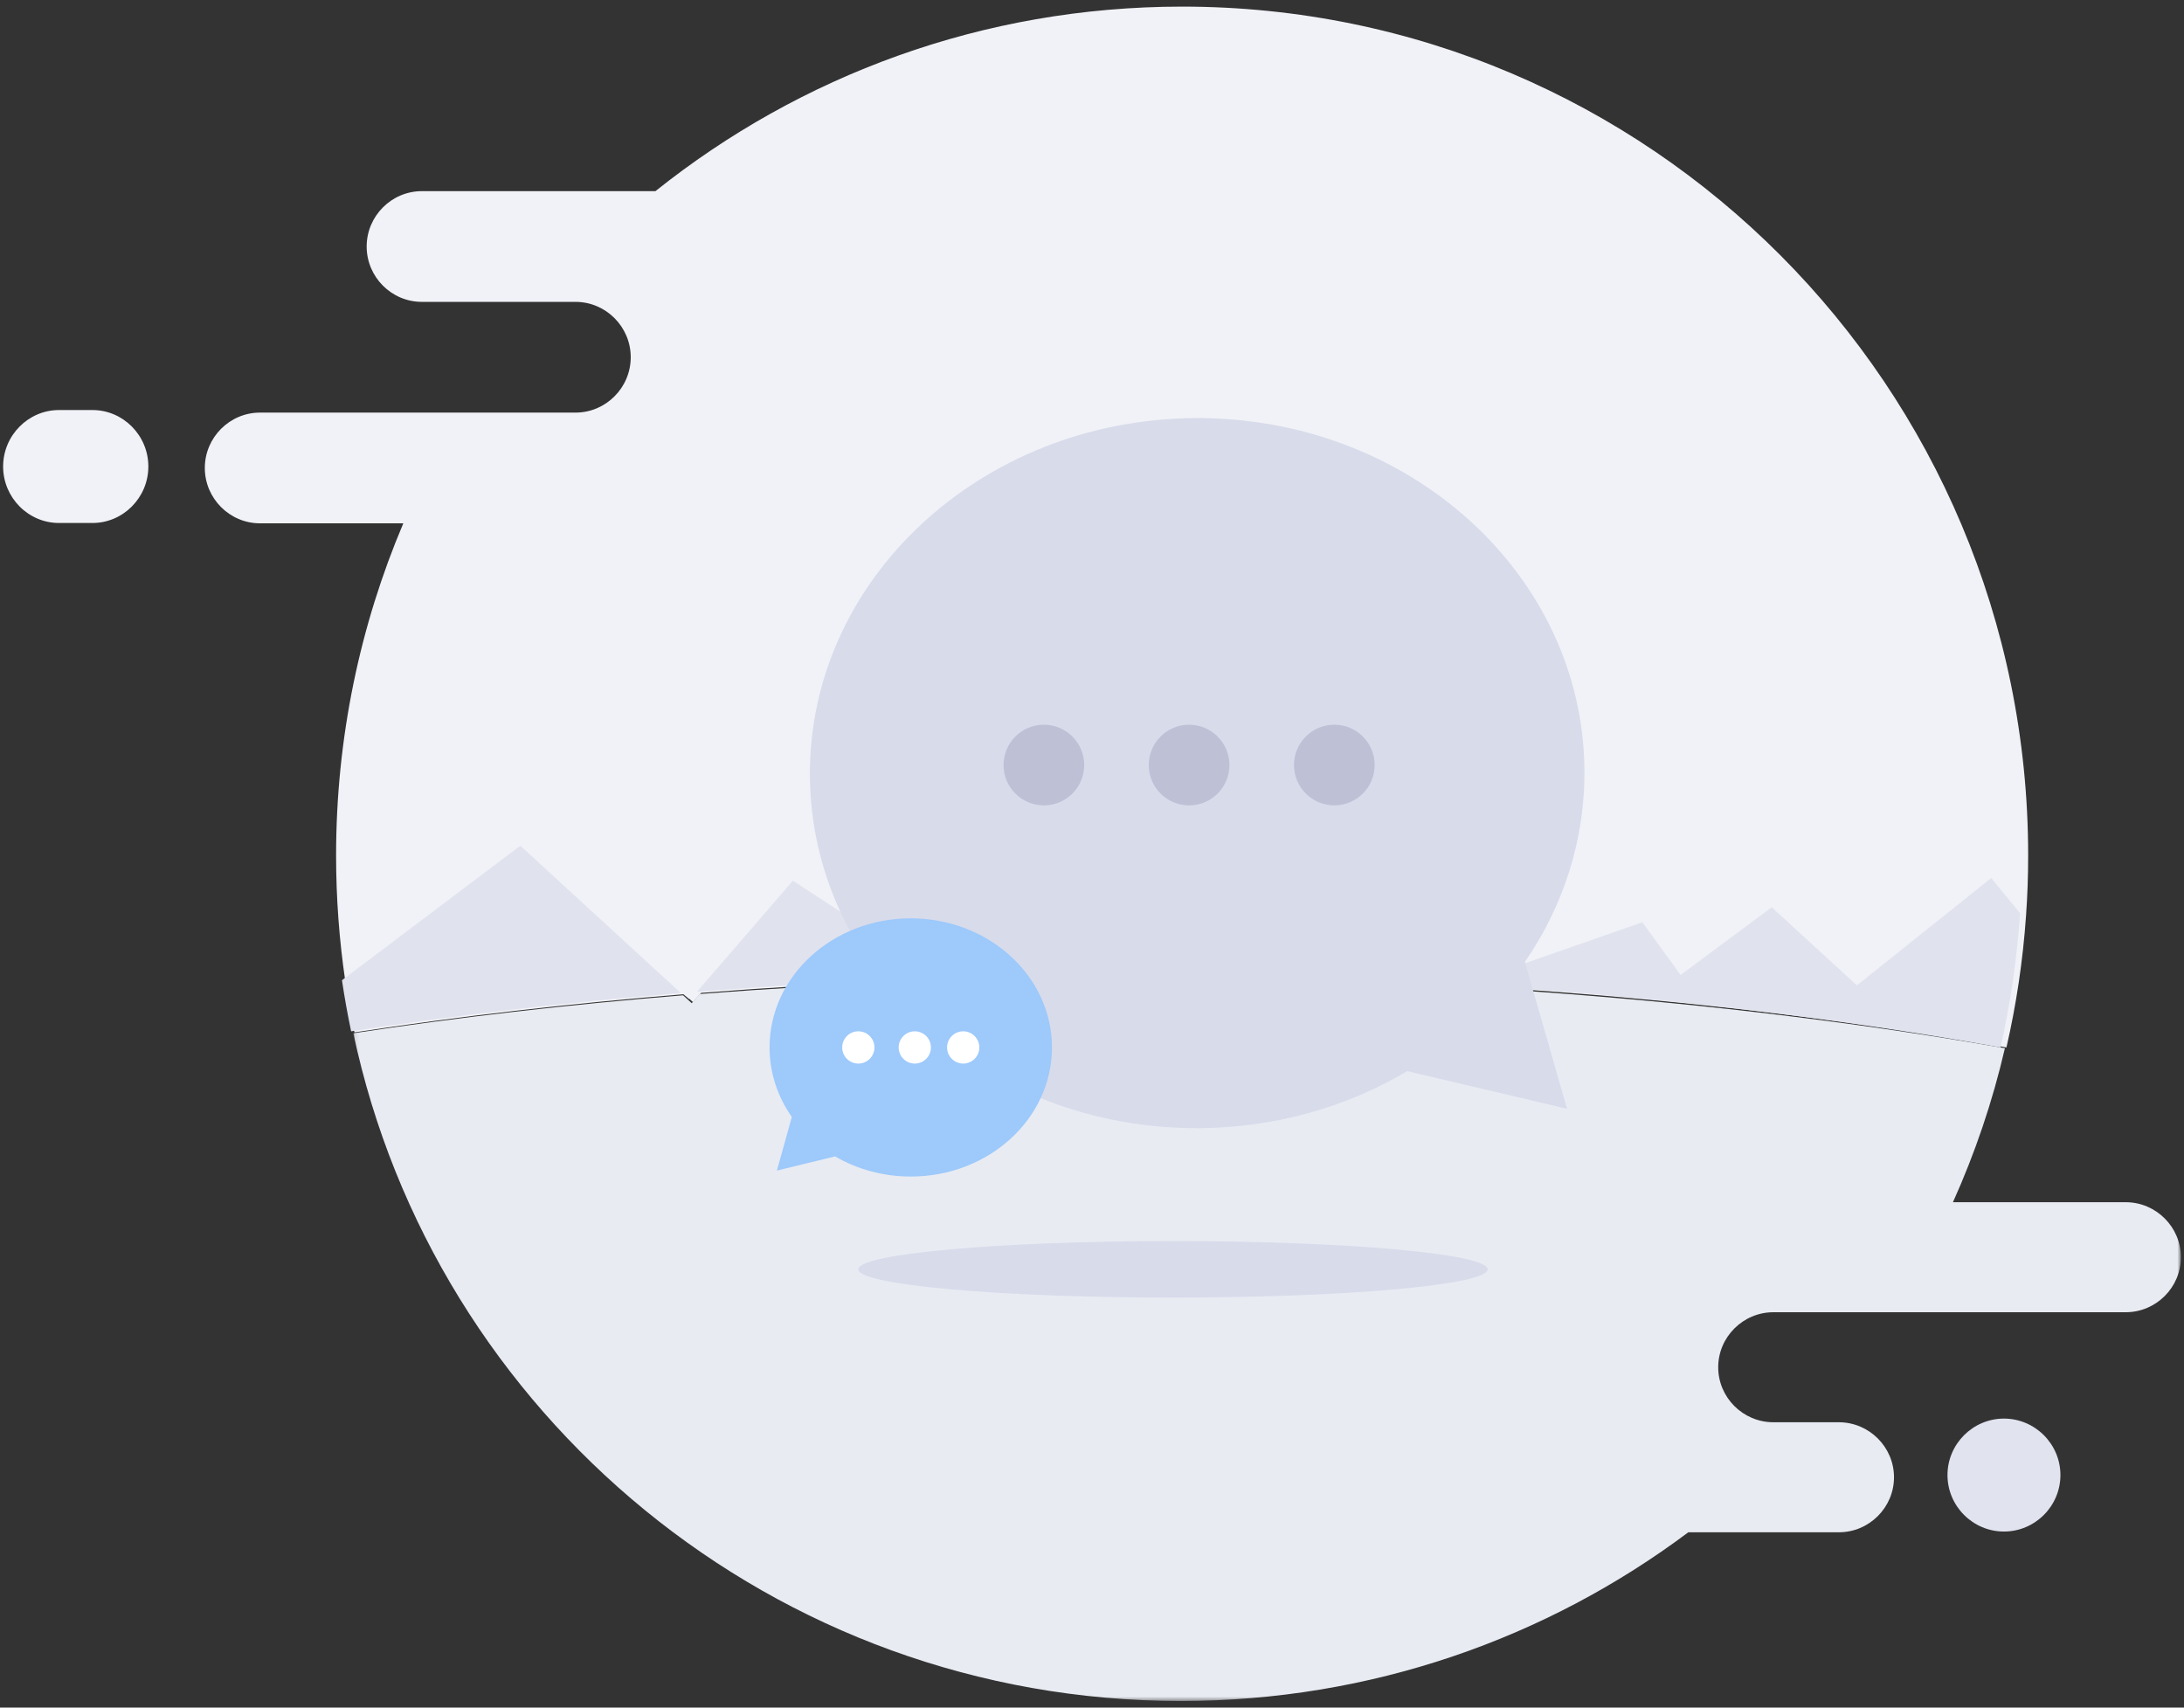 <svg width="495" height="387" viewBox="0 0 495 387" fill="none" xmlns="http://www.w3.org/2000/svg">
<rect x="0" y="0" width="495" height="387" fill="#333333" stroke="none"/>
<g id="No Chat History">
<path id="Fill 1" fill-rule="evenodd" clip-rule="evenodd" d="M267.927 1.5C222.792 1.5 181.307 17.146 148.551 43.322H95.611C88.733 43.322 83.105 48.968 83.105 55.869C83.105 62.77 88.733 68.415 95.611 68.415H122.554H130.449C137.327 68.415 142.955 74.061 142.955 80.962C142.955 84.408 141.546 87.553 139.278 89.82C137.019 92.095 133.884 93.509 130.449 93.509H113.605H104.304H58.928C52.05 93.509 46.422 99.155 46.422 106.055C46.422 112.956 52.05 118.602 58.928 118.602H91.412C81.606 141.723 76.175 167.164 76.175 193.882C76.175 203.576 76.892 213.103 78.267 222.413C78.843 226.303 79.535 230.159 80.343 233.973C103.937 230.351 128.965 227.44 155.093 225.316L157.061 227.114L158.912 225.014C190.301 222.564 223.249 221.259 257.23 221.259C329.429 221.259 396.993 227.147 454.76 237.385C456.986 227.699 458.487 217.737 459.196 207.549C459.521 203.033 459.679 198.474 459.679 193.882C459.679 87.629 373.832 1.5 267.927 1.5Z" fill="#F1F2F7"/>
<path id="Fill 3" fill-rule="evenodd" clip-rule="evenodd" d="M20.954 92.928H13.375C6.408 92.928 0.708 98.688 0.708 105.728C0.708 112.768 6.408 118.528 13.375 118.528H20.954C27.921 118.528 33.622 112.768 33.622 105.728C33.622 98.688 27.921 92.928 20.954 92.928Z" fill="#F1F2F7"/>
<g id="Group 7">
<mask id="mask0_156_62" style="mask-type:luminance" maskUnits="userSpaceOnUse" x="80" y="221" width="415" height="165">
<path id="Clip 6" fill-rule="evenodd" clip-rule="evenodd" d="M494.293 221.536V385.5H287.188H80.083V221.536H494.293Z" fill="white"/>
</mask>
<g mask="url(#mask0_156_62)">
<path id="Fill 5" fill-rule="evenodd" clip-rule="evenodd" d="M494.293 284.929C494.293 291.786 488.667 297.396 481.79 297.396H401.932C398.498 297.396 395.364 298.801 393.106 301.062C390.838 303.314 389.429 306.439 389.429 309.864C389.429 316.721 395.055 322.331 401.932 322.331H416.769C420.202 322.331 423.337 323.736 425.596 325.997C427.863 328.249 429.271 331.374 429.271 334.799C429.271 341.656 423.645 347.266 416.769 347.266H382.653C350.604 371.271 310.78 385.5 267.622 385.5C175.444 385.5 98.462 320.627 80.083 234.169C103.671 230.57 128.693 227.678 154.815 225.567L156.781 227.354L158.632 225.268C190.013 222.832 222.954 221.536 256.928 221.536C329.108 221.536 396.656 227.387 454.409 237.561C451.601 249.679 447.633 261.349 442.632 272.461H481.79C485.233 272.461 488.35 273.866 490.617 276.127C492.884 278.379 494.293 281.504 494.293 284.929Z" fill="#E8EBF2"/>
</g>
</g>
<path id="Fill 8" fill-rule="evenodd" clip-rule="evenodd" d="M457.85 206.981C457.142 217.363 455.643 227.515 453.42 237.386C395.73 226.953 328.256 220.953 256.153 220.953C222.216 220.953 189.312 222.282 157.964 224.779L179.704 199.591L213.521 221.659L259.3 209.019L338.053 220.953L372.242 209.019L380.901 220.953L401.56 205.618L420.866 223.313L451.314 198.986L457.85 206.981Z" fill="#E0E2EE"/>
<path id="Fill 10" fill-rule="evenodd" clip-rule="evenodd" d="M345.614 218.002C354.273 205.415 359.234 190.487 359.106 174.512C358.752 130.078 319.168 94.373 270.694 94.76C222.22 95.148 183.213 131.483 183.568 175.916C183.923 220.349 223.506 256.055 271.979 255.668C289.298 255.53 305.408 250.8 318.946 242.753L355.162 251.28L345.614 218.002Z" fill="#D8DBEA"/>
<path id="Fill 12" fill-rule="evenodd" clip-rule="evenodd" d="M245.736 173.313C245.776 178.362 241.716 182.488 236.667 182.528C231.616 182.569 227.49 178.508 227.451 173.459C227.411 168.409 231.471 164.284 236.52 164.243C241.569 164.203 245.695 168.263 245.736 173.313Z" fill="#BEC0D6"/>
<path id="Fill 14" fill-rule="evenodd" clip-rule="evenodd" d="M278.65 173.312C278.69 178.362 274.629 182.488 269.58 182.528C264.53 182.568 260.404 178.508 260.365 173.459C260.323 168.409 264.384 164.283 269.434 164.243C274.483 164.203 278.609 168.263 278.65 173.312Z" fill="#BEC0D6"/>
<path id="Fill 16" fill-rule="evenodd" clip-rule="evenodd" d="M311.565 173.312C311.605 178.361 307.544 182.487 302.495 182.528C297.445 182.568 293.319 178.508 293.28 173.458C293.239 168.408 297.299 164.283 302.349 164.243C307.398 164.202 311.524 168.263 311.565 173.312Z" fill="#BEC0D6"/>
<path id="Fill 18" fill-rule="evenodd" clip-rule="evenodd" d="M157.965 224.585L156.192 226.414L154.308 224.848C155.521 224.753 156.744 224.666 157.965 224.585Z" fill="#F1F2F7"/>
<path id="Fill 20" fill-rule="evenodd" clip-rule="evenodd" d="M174.422 237.387C174.422 243.193 176.279 248.599 179.47 253.149L176.083 265.289L189.272 262.081C194.23 264.965 200.11 266.643 206.422 266.643C224.095 266.643 238.422 253.544 238.422 237.387C238.422 221.228 224.095 208.129 206.422 208.129C188.748 208.129 174.422 221.228 174.422 237.387Z" fill="url(#paint0_linear_156_62)"/>
<path id="Fill 22" fill-rule="evenodd" clip-rule="evenodd" d="M214.651 237.386C214.651 239.405 216.287 241.043 218.308 241.043C220.327 241.043 221.965 239.405 221.965 237.386C221.965 235.366 220.327 233.728 218.308 233.728C216.287 233.728 214.651 235.366 214.651 237.386Z" fill="white"/>
<path id="Fill 24" fill-rule="evenodd" clip-rule="evenodd" d="M203.679 237.386C203.679 239.405 205.316 241.043 207.336 241.043C209.355 241.043 210.993 239.405 210.993 237.386C210.993 235.366 209.355 233.728 207.336 233.728C205.316 233.728 203.679 235.366 203.679 237.386Z" fill="white"/>
<path id="Fill 26" fill-rule="evenodd" clip-rule="evenodd" d="M190.879 237.386C190.879 239.405 192.516 241.043 194.537 241.043C196.556 241.043 198.194 239.405 198.194 237.386C198.194 235.366 196.556 233.728 194.537 233.728C192.516 233.728 190.879 235.366 190.879 237.386Z" fill="white"/>
<path id="Fill 28" fill-rule="evenodd" clip-rule="evenodd" d="M154.308 225.057C128.188 227.185 103.169 230.101 79.583 233.728C78.775 229.908 78.083 226.046 77.508 222.15L117.936 191.671L154.308 225.057Z" fill="#E0E2EE"/>
<path id="Fill 30" fill-rule="evenodd" clip-rule="evenodd" d="M337.164 287.671C337.164 291.206 305.235 294.071 265.85 294.071C226.464 294.071 194.536 291.206 194.536 287.671C194.536 284.138 226.464 281.271 265.85 281.271C305.235 281.271 337.164 284.138 337.164 287.671Z" fill="#D8DBEA"/>
<path id="Fill 32" fill-rule="evenodd" clip-rule="evenodd" d="M454.193 347.099C447.153 347.099 441.393 341.339 441.393 334.299C441.393 327.26 447.153 321.5 454.193 321.5C461.233 321.5 466.993 327.26 466.993 334.299C466.993 341.339 461.233 347.099 454.193 347.099Z" fill="#E1E3EF"/>
</g>
<defs>
<linearGradient id="paint0_linear_156_62" x1="206.422" y1="178.872" x2="148.142" y2="242.615" gradientUnits="userSpaceOnUse">
<stop stop-color="#9DC9FB"/>
<stop offset="1" stop-color="#9DC9FB"/>
</linearGradient>
</defs>
</svg>
